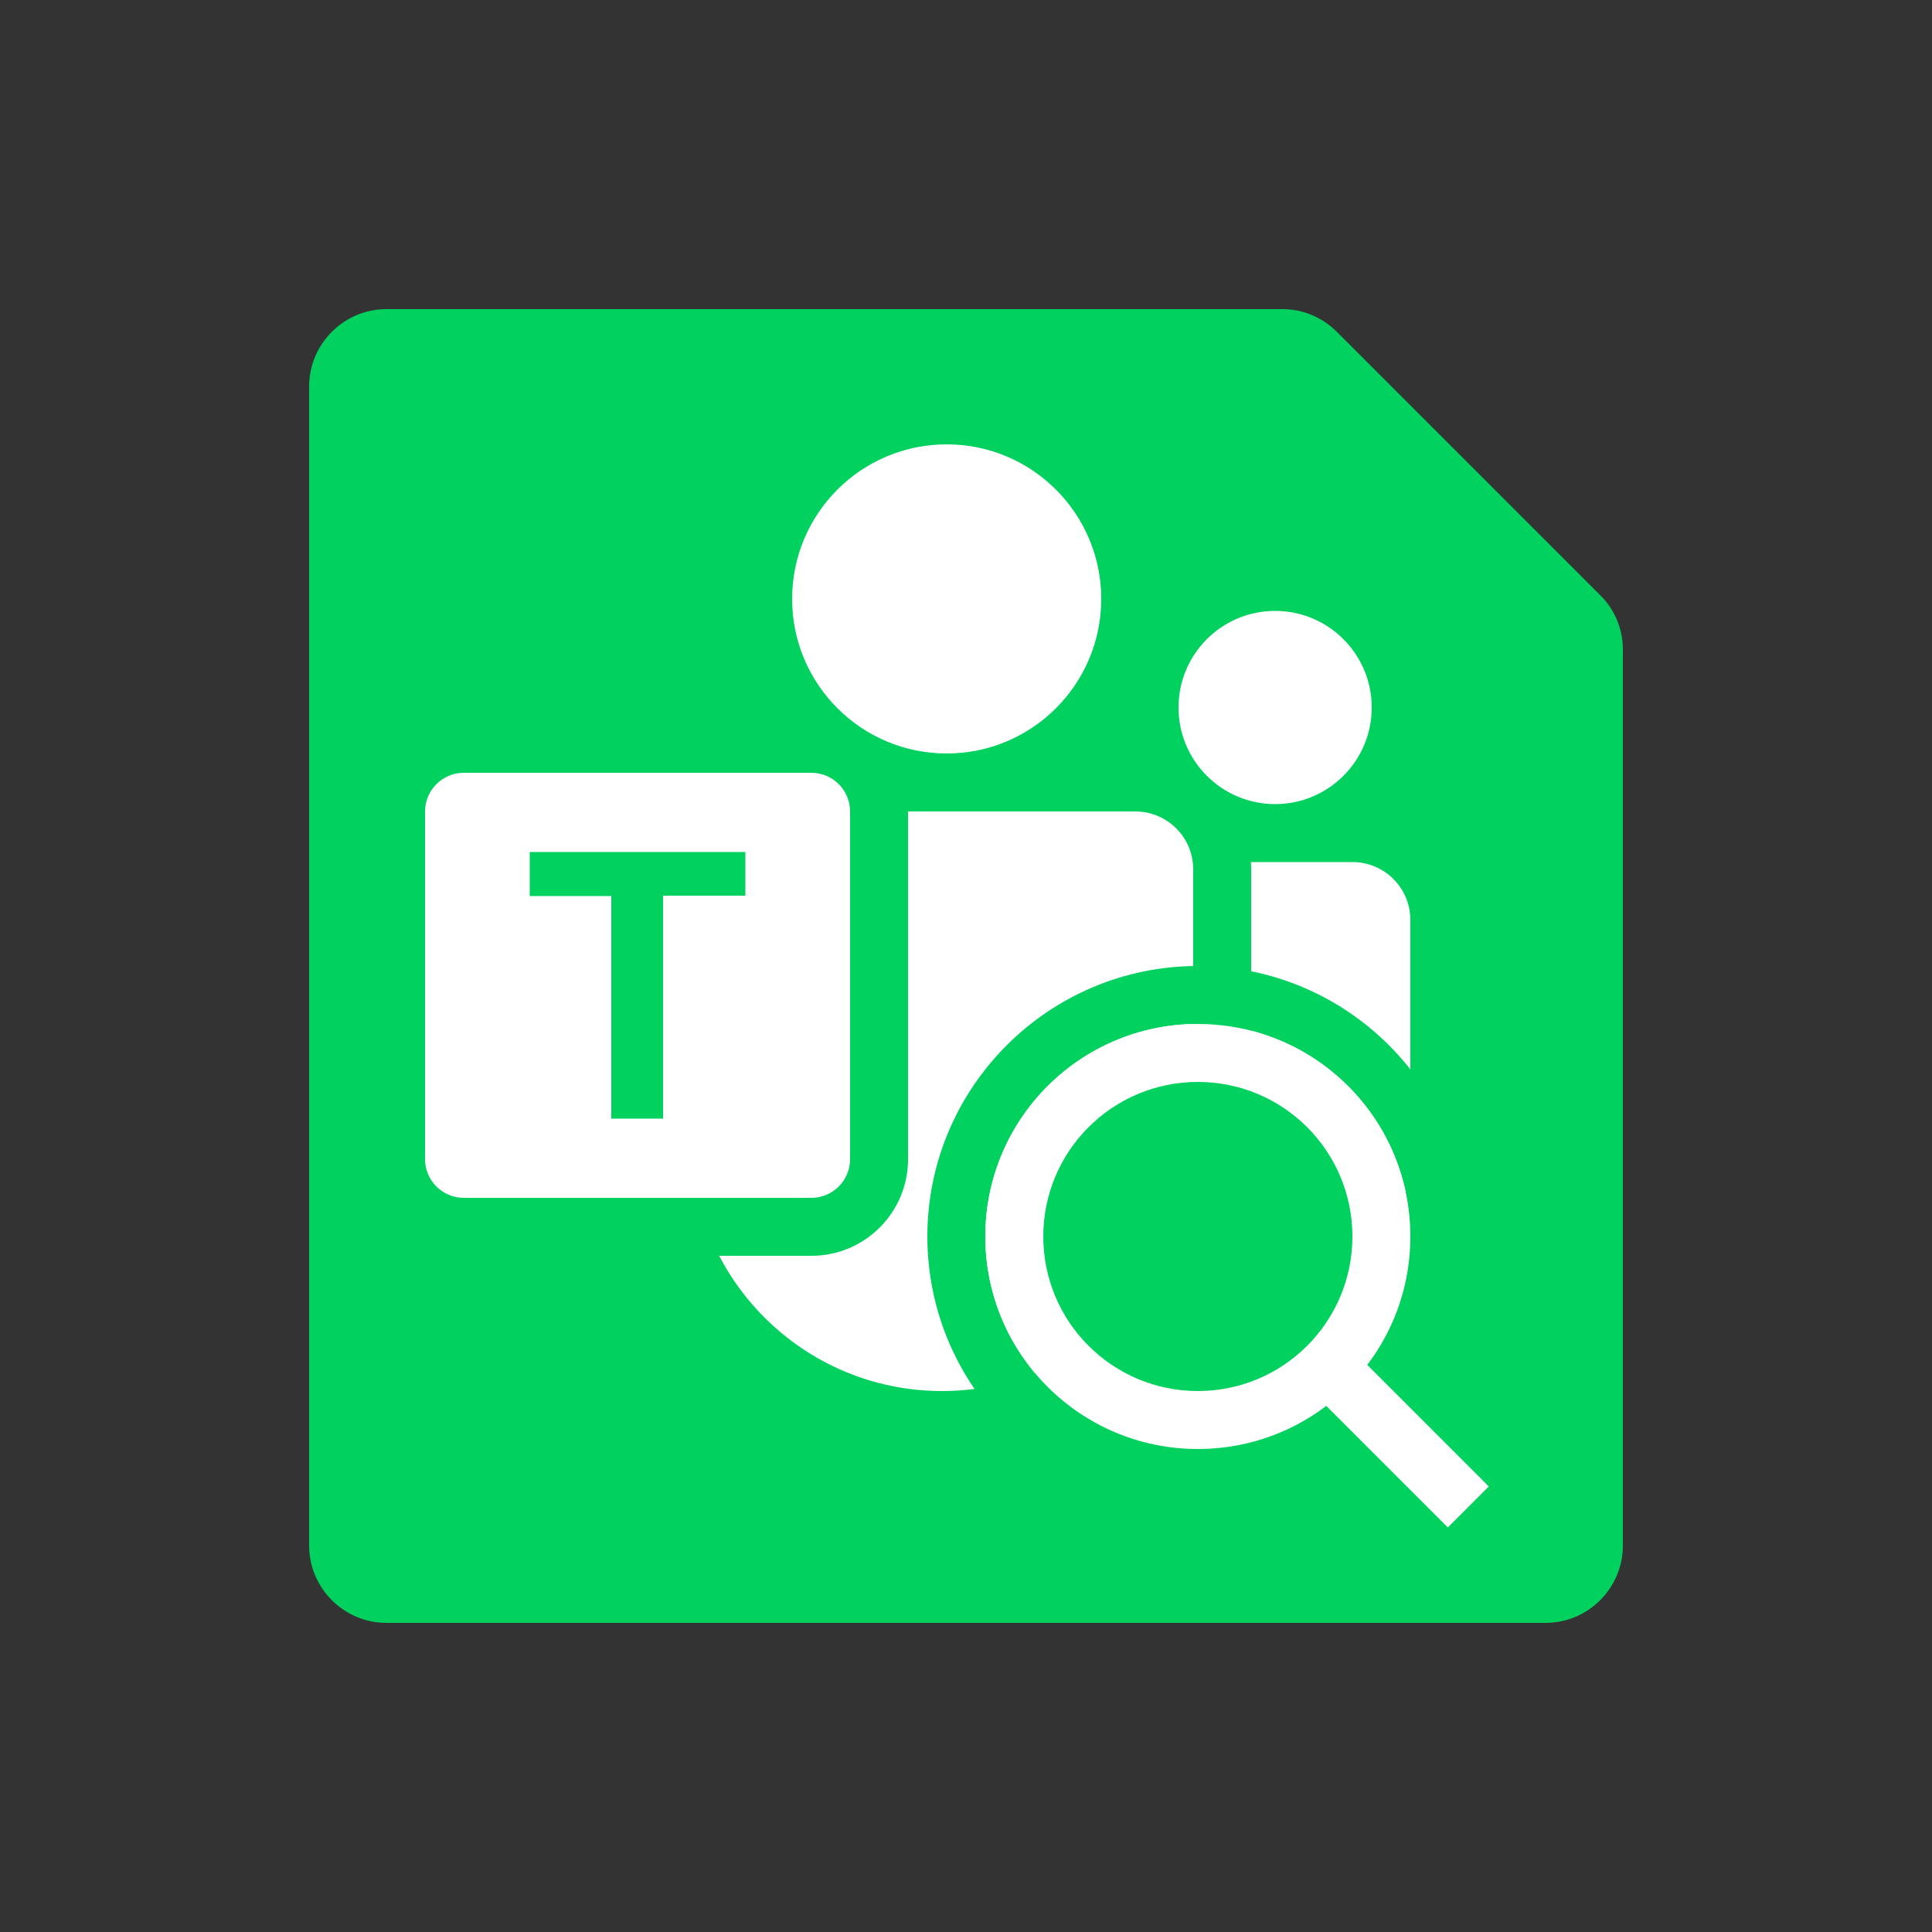 <?xml version="1.0" encoding="UTF-8"?>
<svg id="Veeam_product_3" data-name="Veeam product 3" xmlns="http://www.w3.org/2000/svg" viewBox="0 0 50 50">
  <rect x="0" y="0" width="50" height="50" fill="#333333" stroke="none"/>
  <defs>
    <style>
      .cls-1 {
        fill: none;
        stroke: #fff;
        stroke-miterlimit: 10;
        stroke-width: 1.5px;
      }

      .cls-2 {
        opacity: 0;
      }

      .cls-2, .cls-3, .cls-4 {
        stroke-width: 0px;
      }

      .cls-2, .cls-4 {
        fill: #fff;
      }

      .cls-3 {
        fill: #00d15f;
      }
    </style>
  </defs>
  <g id="Veeam_Explorer_for_Microsoft_Teams" data-name="Veeam Explorer for Microsoft Teams">
    <rect id="BG" class="cls-2" width="50" height="50"/>
    <path class="cls-3" d="M33.19,8H10c-1.1,0-2,.9-2,2v30c0,1.1.9,2,2,2h30c1.1,0,2-.9,2-2v-23.19c0-.53-.21-1.04-.59-1.41l-6.81-6.81c-.38-.38-.88-.59-1.41-.59Z"/>
    <g>
      <path class="cls-4" d="M31.25,35.75c-3.31,0-6-2.69-6-6v-5.94c0-1.24,1.01-2.25,2.25-2.25h7.5c1.24,0,2.25,1.01,2.25,2.25v5.94c0,3.31-2.69,6-6,6Z"/>
      <path class="cls-3" d="M35,22.31c.83,0,1.5.67,1.5,1.5v5.94c0,2.9-2.35,5.25-5.25,5.25s-5.25-2.35-5.25-5.25v-5.94c0-.83.67-1.5,1.5-1.5h7.5M35,20.81h-7.5c-1.65,0-3,1.35-3,3v5.94c0,3.72,3.03,6.75,6.75,6.75s6.75-3.03,6.75-6.75v-5.94c0-1.65-1.35-3-3-3h0Z"/>
    </g>
    <circle class="cls-4" cx="33" cy="18.31" r="2.5"/>
    <g>
      <path class="cls-4" d="M24.38,36.75c-4,0-7.25-3.25-7.25-7.25v-7c0-1.24,1.01-2.25,2.25-2.25h10c1.24,0,2.25,1.01,2.25,2.25v7c0,4-3.25,7.25-7.25,7.25Z"/>
      <path class="cls-3" d="M29.38,21c.83,0,1.5.67,1.5,1.5v7c0,3.59-2.91,6.5-6.5,6.5s-6.5-2.91-6.5-6.5v-7c0-.83.67-1.5,1.5-1.5h10M29.38,19.5h-10c-1.65,0-3,1.35-3,3v7c0,4.41,3.59,8,8,8s8-3.59,8-8v-7c0-1.65-1.35-3-3-3h0Z"/>
    </g>
    <circle class="cls-4" cx="24.5" cy="15.5" r="4"/>
    <g>
      <rect class="cls-4" x="10.25" y="19.25" width="12.5" height="12.5" rx="1.75" ry="1.75"/>
      <path class="cls-3" d="M21,20c.55,0,1,.45,1,1v9c0,.55-.45,1-1,1h-9c-.55,0-1-.45-1-1v-9c0-.55.45-1,1-1h9M21,18.5h-9c-1.38,0-2.5,1.12-2.5,2.5v9c0,1.38,1.12,2.5,2.5,2.5h9c1.38,0,2.5-1.12,2.5-2.5v-9c0-1.38-1.12-2.5-2.5-2.5h0Z"/>
    </g>
    <polygon class="cls-3" points="19.29 23.18 17.16 23.18 17.16 28.95 15.82 28.95 15.82 23.19 13.71 23.19 13.71 22.05 19.29 22.05 19.29 23.18 19.29 23.18"/>
    <g>
      <path class="cls-3" d="M31,26.5c3.04,0,5.5,2.46,5.5,5.5s-2.46,5.5-5.5,5.5-5.5-2.46-5.5-5.5,2.46-5.5,5.5-5.5M31,25c-3.86,0-7,3.14-7,7s3.14,7,7,7,7-3.14,7-7-3.14-7-7-7h0Z"/>
      <line class="cls-1" x1="34.5" y1="35.5" x2="38" y2="39"/>
      <g>
        <circle class="cls-3" cx="31" cy="32" r="4.75"/>
        <path class="cls-4" d="M31,28c2.21,0,4,1.79,4,4s-1.79,4-4,4-4-1.79-4-4,1.79-4,4-4M31,26.5c-3.04,0-5.5,2.46-5.5,5.5s2.46,5.5,5.5,5.5,5.5-2.46,5.5-5.5-2.46-5.5-5.5-5.5h0Z"/>
      </g>
    </g>
  </g>
</svg>